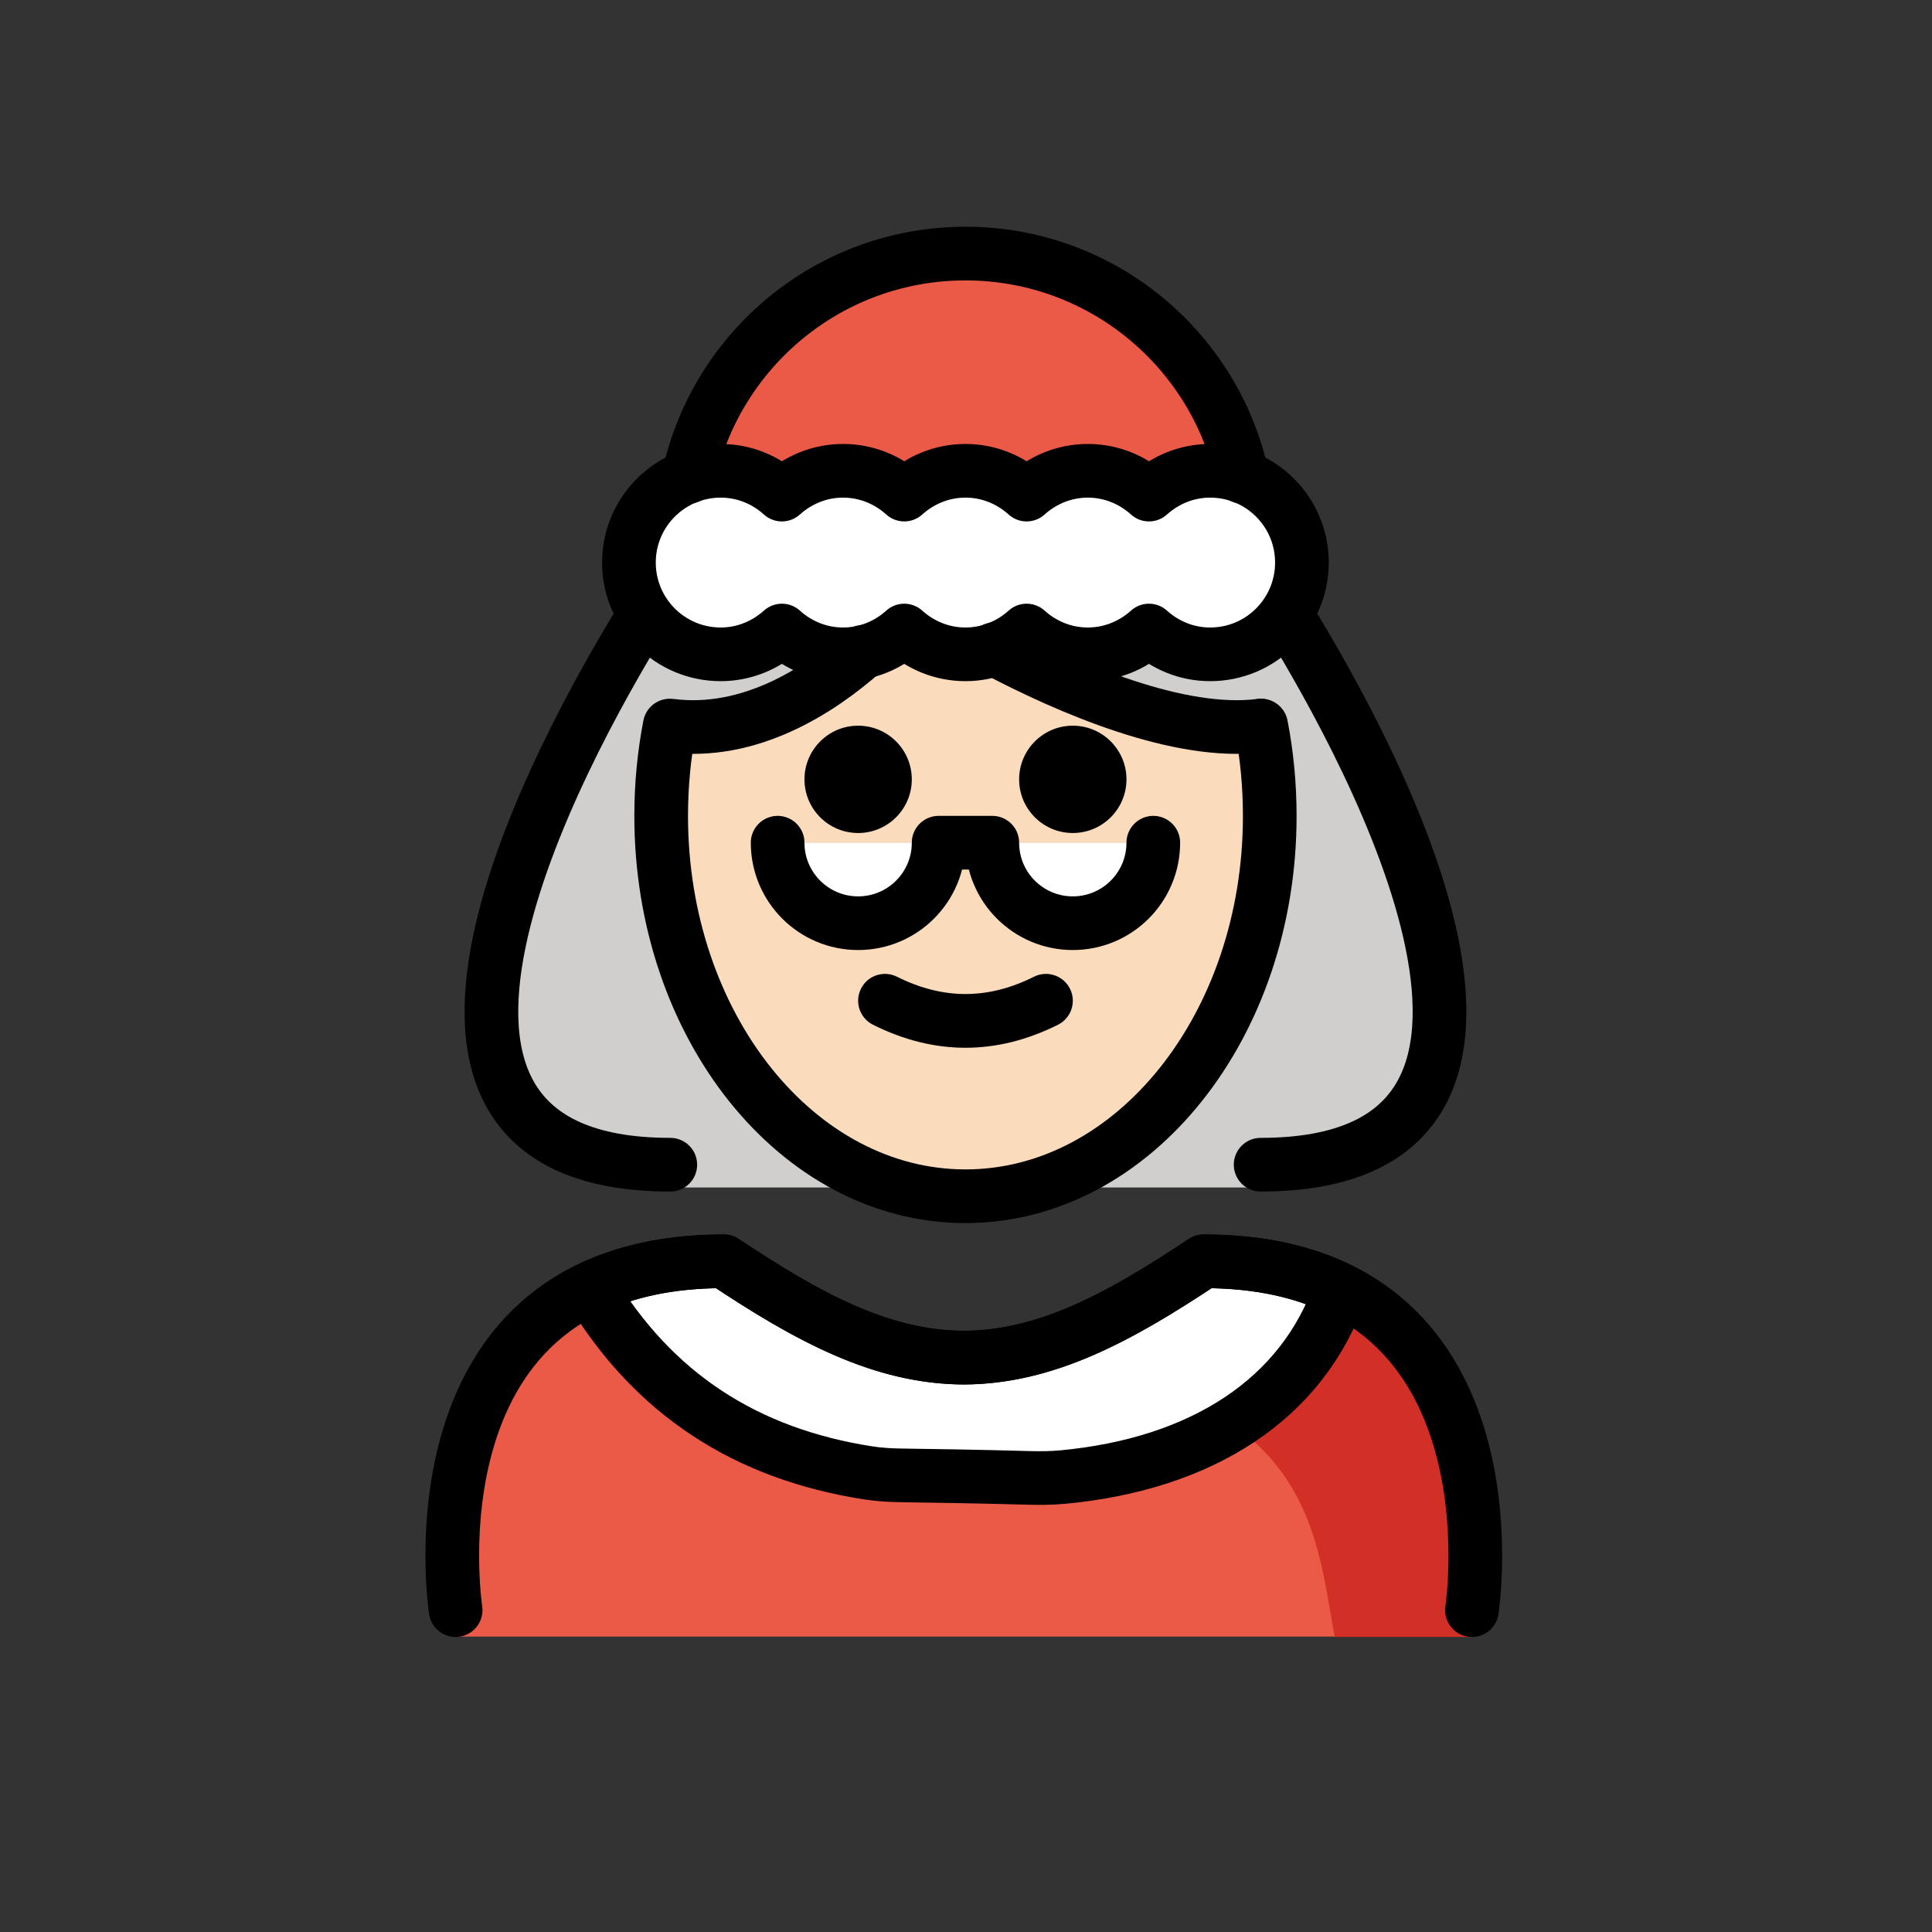 <?xml version="1.0" encoding="UTF-8"?>
<svg id="a" version="1.1" viewBox="0 0 72 72" xmlns="http://www.w3.org/2000/svg"><rect x="0" y="0" width="72" height="72" fill="#333333" stroke="none"/><g id="b"><path d="m46.98 21.405s15 22.85 0 22.85h-22c-15 0 0-22.85 0-22.85" fill="#D0CFCE"/><path d="m25.434 19.994c0-5.824 4.721-10.546 10.546-10.546s10.546 4.721 10.546 10.546" fill="#EA5A47"/><path d="m54.855 60.99s2-13.985-10-13.985c-3.192 2.128-5.926 3.599-9 3.592h0.125c-3.074 0.006-5.808-1.464-9-3.592-12 0-10 13.985-10 13.985" fill="#EA5A47"/><path d="m44.855 47.005c-3.17 2.113-4.875 3-8.938 3.589 13.062 0.411 13.062 6.41 13.825 10.41h5.113s2-13.998-10-13.998z" fill="#D22F27"/><path d="m39.6 55.047c5.188-0.486 8.954-2.906 10.354-6.977-1.329-0.659-2.995-1.065-5.099-1.065-3.17 2.113-5.889 3.575-8.938 3.589-3.048-0.014-5.768-1.475-8.938-3.589-2.047 0-3.679 0.385-4.991 1.012 2.363 3.939 5.821 6.164 10.356 6.871 0.415 0.065 0.834 0.09 1.254 0.095 0.934 0.012 2.803 0.04 4.762 0.094 0.412 0.011 0.829 0.008 1.24-0.031z" fill="#fff"/><path d="m28.98 31.405c0 1.657 1.343 3 3 3s3-1.343 3-3h2c0 1.657 1.343 3 3 3s3-1.343 3-3" fill="#fff"/><path d="m45.099 17.545c-0.88 0-1.674 0.342-2.28 0.887-0.606-0.546-1.4-0.887-2.28-0.887-0.88 0-1.674 0.342-2.28 0.887-0.606-0.546-1.4-0.887-2.28-0.887s-1.674 0.342-2.28 0.887c-0.606-0.546-1.4-0.887-2.28-0.887-0.88 0-1.674 0.342-2.28 0.887-0.606-0.546-1.4-0.887-2.28-0.887-1.889 0-3.42 1.531-3.42 3.42s1.531 3.42 3.42 3.42c0.88 0 1.674-0.342 2.28-0.887 0.606 0.546 1.4 0.887 2.28 0.887 0.88 0 1.674-0.342 2.28-0.887 0.606 0.546 1.4 0.887 2.28 0.887s1.674-0.342 2.28-0.887c0.606 0.546 1.4 0.887 2.28 0.887 0.88 0 1.674-0.342 2.28-0.887 0.606 0.546 1.4 0.887 2.28 0.887 1.889 0 3.42-1.531 3.42-3.42s-1.531-3.42-3.42-3.42z" fill="#fff"/></g><g id="c"><path d="m46.997 27.041-0.017 0.003c-5 0.639-13-3.704-13-3.704s-4 4.343-9 3.704l-0.017-0.003c-0.21 1.078-0.321 2.205-0.321 3.364 0 7.828 5.077 14.173 11.339 14.173s11.339-6.346 11.339-14.173c0-1.159-0.111-2.286-0.321-3.364zm-15.017 7.364c-1.657 0-3-1.343-3-3h6c0 1.657-1.343 3-3 3zm8 0c-1.657 0-3-1.343-3-3h6c0 1.657-1.343 3-3 3z" fill="#fadcbc"/></g><g id="d"><path d="m25.66 17.77c1.03-4.76 5.26-8.32 10.32-8.32s9.29 3.56 10.32 8.32" fill="none" stroke="#000" stroke-linecap="round" stroke-linejoin="round" stroke-miterlimit="10" stroke-width="2"/><path d="m54.855 60.005s2-13-10-13c-3.192 2.128-5.926 3.599-9 3.592h0.125c-3.074 0.006-5.808-1.464-9-3.592-12 0-10 13-10 13" fill="none" stroke="#000" stroke-linecap="round" stroke-linejoin="round" stroke-miterlimit="10" stroke-width="2"/><path d="m39.6 55.047c5.188-0.486 8.954-2.906 10.354-6.977-1.329-0.659-2.995-1.065-5.099-1.065-3.17 2.113-5.889 3.575-8.938 3.589-3.048-0.014-5.768-1.475-8.938-3.589-2.047 0-3.679 0.385-4.991 1.012 2.363 3.939 5.821 6.164 10.356 6.871 0.415 0.065 0.834 0.09 1.254 0.095 0.934 0.012 2.803 0.04 4.762 0.094 0.412 0.011 0.829 0.008 1.24-0.031z" fill="none" stroke="#000" stroke-linecap="round" stroke-linejoin="round" stroke-miterlimit="10" stroke-width="2"/><path d="m23.941 23.031c-3.123 5.088-11.464 20.374 1.039 20.374" fill="none" stroke="#000" stroke-linecap="round" stroke-linejoin="round" stroke-miterlimit="10" stroke-width="2"/><path d="m46.98 43.405c12.483 0 4.189-15.237 1.054-20.35" fill="none" stroke="#000" stroke-linecap="round" stroke-linejoin="round" stroke-miterlimit="10" stroke-width="2"/><path d="m47 27.04c0.21 1.08 0.32 2.21 0.32 3.37 0 7.82-5.08 14.17-11.34 14.17s-11.34-6.35-11.34-14.17c0-1.16 0.11-2.29 0.32-3.37h0.02c2.95 0.38 5.55-1.3 7.19-2.75" fill="none" stroke="#000" stroke-linecap="round" stroke-linejoin="round" stroke-miterlimit="10" stroke-width="2"/><path d="m37.06 24.19c2.78 1.47 6.9 3.24 9.92 2.85" fill="none" stroke="#000" stroke-linecap="round" stroke-linejoin="round" stroke-miterlimit="10" stroke-width="2"/><path d="m41.98 29.044c0 1.105-0.896 2-2 2s-2-0.895-2-2c0-1.103 0.896-2 2-2s2 0.896 2 2"/><path d="m33.98 29.044c0 1.105-0.896 2-2 2s-2-0.895-2-2c0-1.103 0.896-2 2-2s2 0.896 2 2"/><path d="m35.98 39.047c-1.152 0-2.304-0.286-3.447-0.858-0.494-0.247-0.694-0.848-0.447-1.342 0.246-0.494 0.846-0.694 1.342-0.447 1.718 0.859 3.388 0.859 5.105 0 0.495-0.247 1.095-0.046 1.342 0.447 0.247 0.494 0.047 1.095-0.447 1.342-1.144 0.572-2.295 0.858-3.447 0.858z"/><path d="m28.98 31.405c0 1.657 1.343 3 3 3s3-1.343 3-3h2c0 1.657 1.343 3 3 3s3-1.343 3-3" fill="none" stroke="#000" stroke-linecap="round" stroke-linejoin="round" stroke-miterlimit="10" stroke-width="2"/><path d="m45.099 17.545c-0.88 0-1.674 0.342-2.28 0.887-0.606-0.546-1.4-0.887-2.28-0.887-0.88 0-1.674 0.342-2.28 0.887-0.606-0.546-1.4-0.887-2.28-0.887s-1.674 0.342-2.28 0.887c-0.606-0.546-1.4-0.887-2.28-0.887-0.88 0-1.674 0.342-2.28 0.887-0.606-0.546-1.4-0.887-2.28-0.887-1.889 0-3.42 1.531-3.42 3.42s1.531 3.42 3.42 3.42c0.88 0 1.674-0.342 2.28-0.887 0.606 0.546 1.4 0.887 2.28 0.887 0.88 0 1.674-0.342 2.28-0.887 0.606 0.546 1.4 0.887 2.28 0.887s1.674-0.342 2.28-0.887c0.606 0.546 1.4 0.887 2.28 0.887 0.88 0 1.674-0.342 2.28-0.887 0.606 0.546 1.4 0.887 2.28 0.887 1.889 0 3.42-1.531 3.42-3.42s-1.531-3.42-3.42-3.42z" fill="none" stroke="#000" stroke-linecap="round" stroke-linejoin="round" stroke-miterlimit="10" stroke-width="2"/></g></svg>
